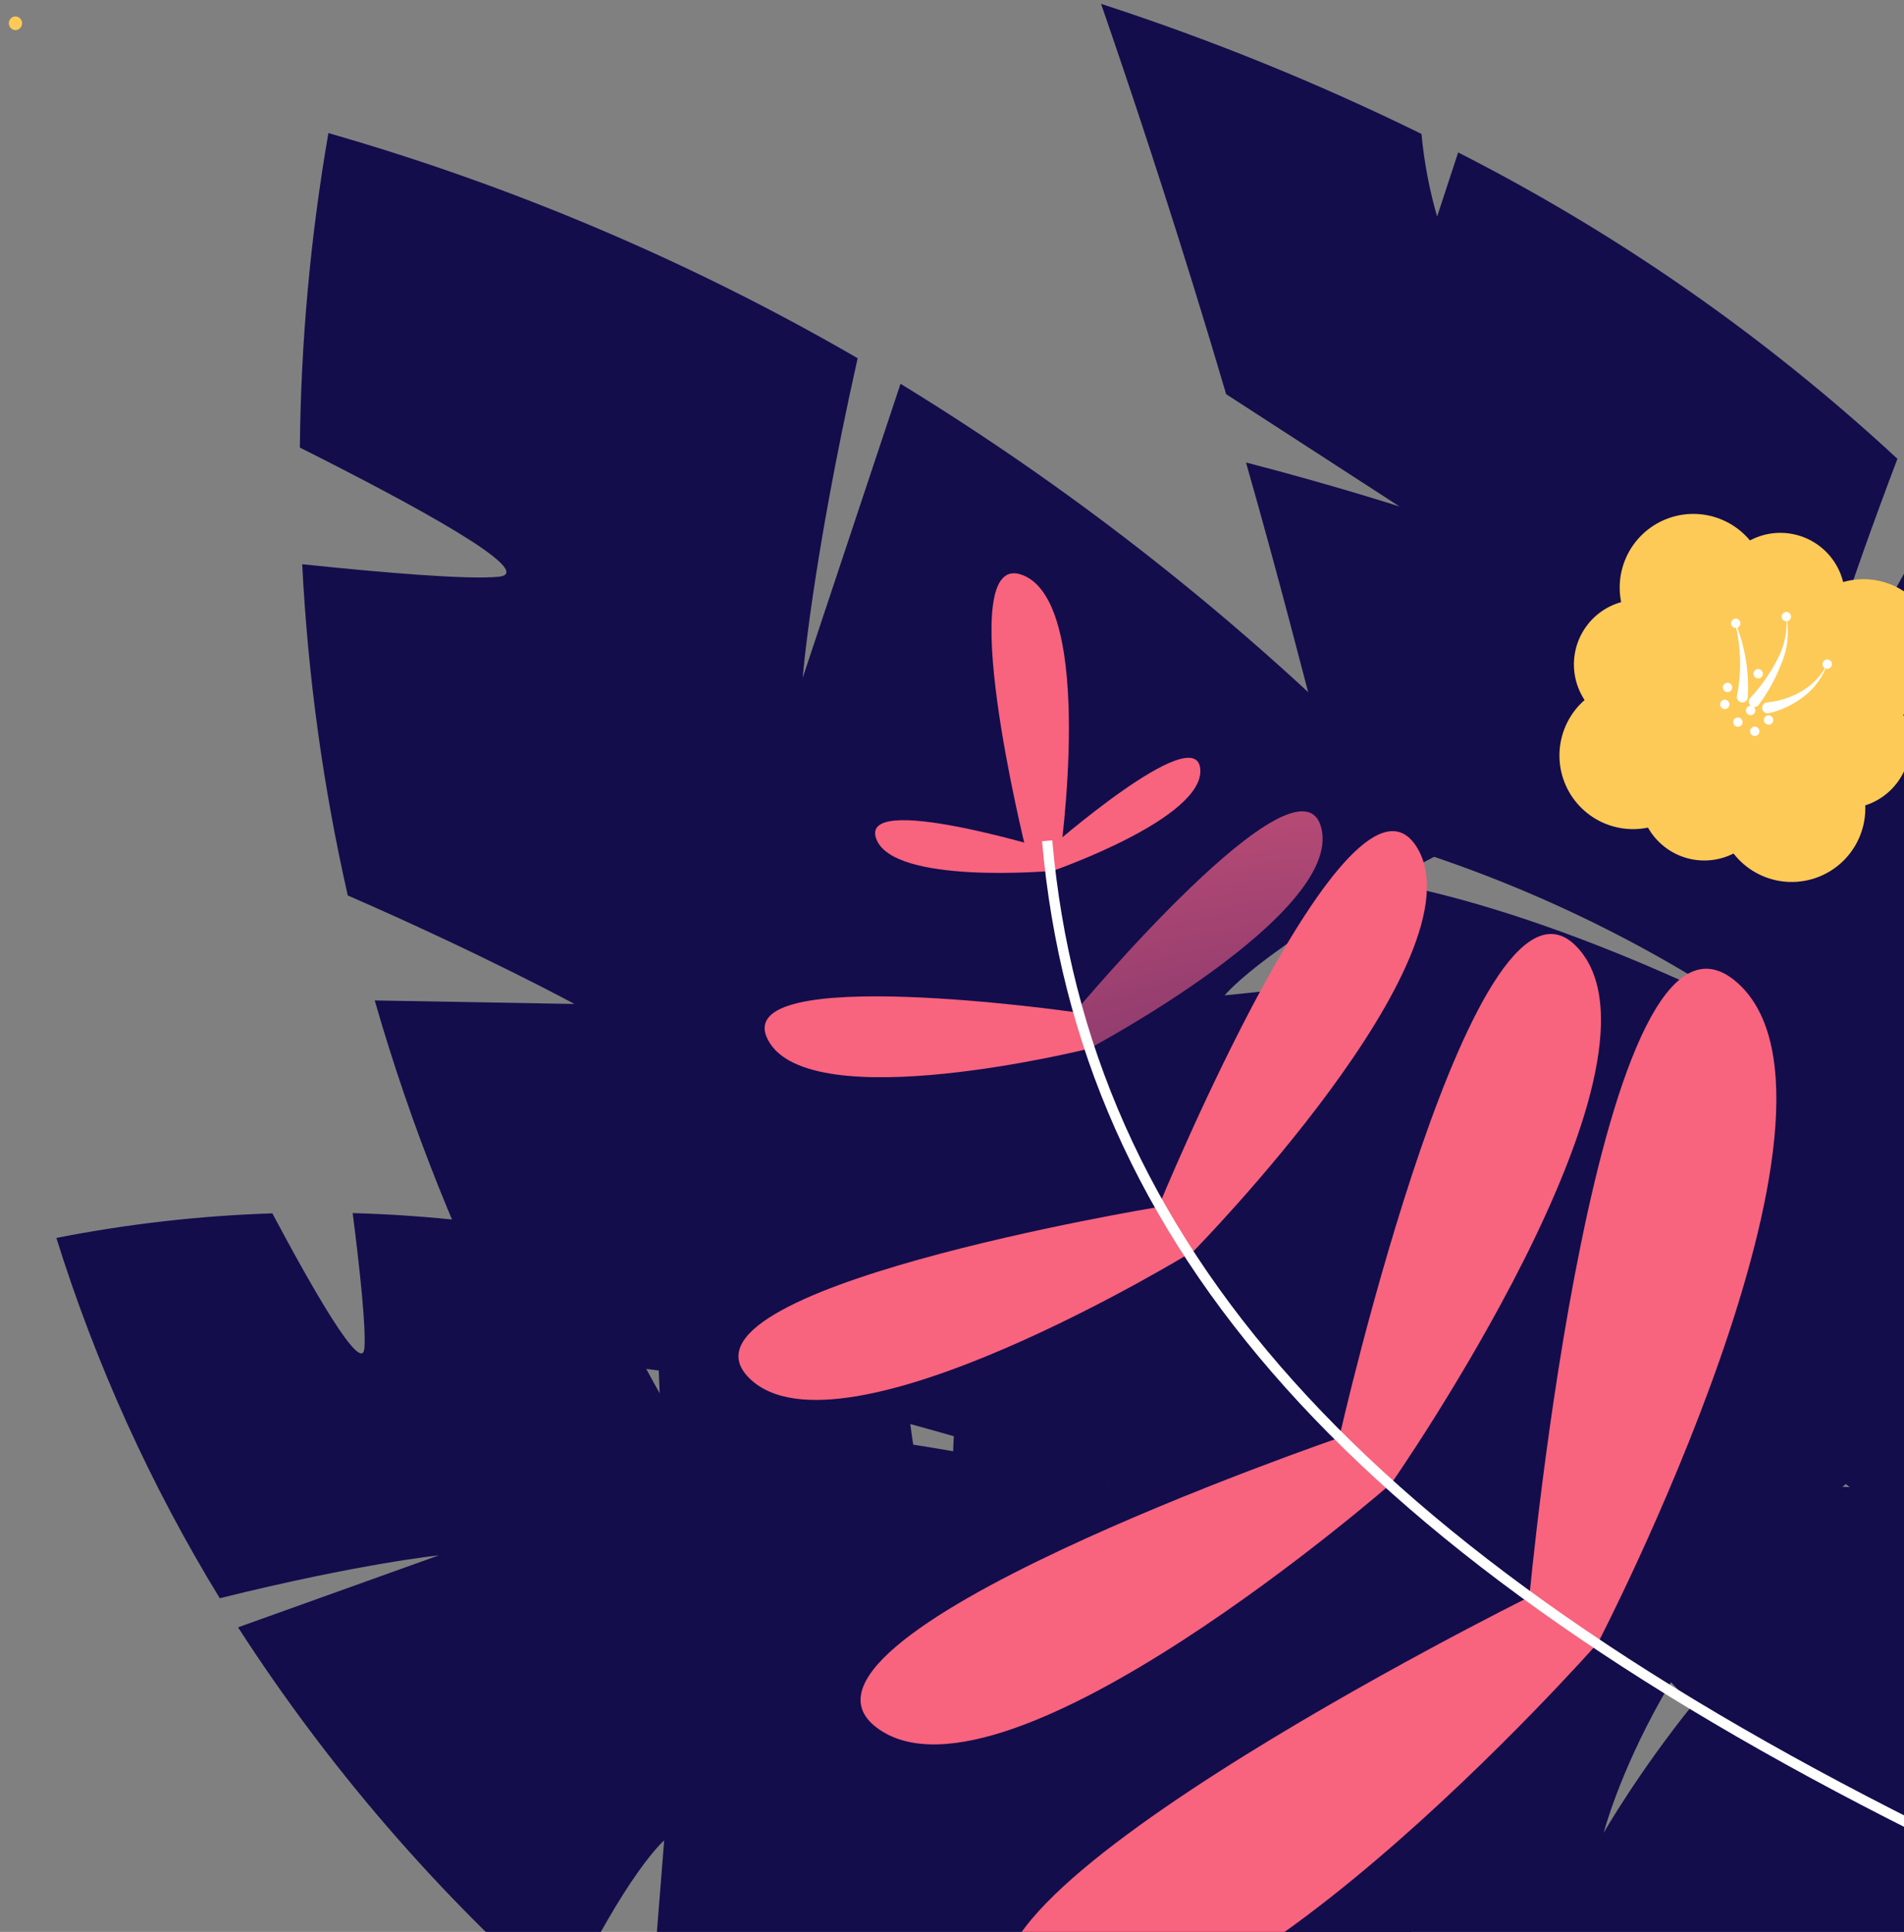 <svg width="209" height="212" viewBox="0 0 209 212" fill="none" xmlns="http://www.w3.org/2000/svg">
<rect x="0" y="0" width="209" height="212" fill="#808080" stroke="none"/>
<path d="M36.049 14.605C34.072 26.005 33.024 37.546 32.915 49.115C45.053 55.203 59.206 62.842 54.747 63.289C51.368 63.628 42.201 62.859 33.174 61.917C33.79 74.155 35.463 86.316 38.174 98.264C53.007 104.725 63.057 110.171 63.057 110.171L41.135 109.785C45.093 123.581 50.431 136.943 57.07 149.668C78.995 147.931 121.756 162.952 121.756 162.952C121.756 162.952 82.969 152.452 61.904 158.458C65.187 164.096 68.362 168.958 71.183 173.003C75.067 177.154 78.945 181.017 82.807 184.656C92.696 183.888 102.638 184.128 112.478 185.373L99.438 198.949C136.718 227.99 170.838 235.194 191.238 235.169C199.459 235.158 204.962 227.026 208.638 216.638C214.237 200.561 214.642 183.132 209.796 166.813C190.965 174.939 176.032 201.128 176.032 201.128C176.032 201.128 182.664 175.457 207.31 159.558C205.341 154.486 202.902 149.61 200.024 144.993C199.329 143.881 198.623 142.764 197.905 141.642L182.072 136.38C182.072 136.38 186.345 134.716 191.955 132.639C185.885 123.724 179.087 114.564 171.476 105.427L134.43 109.227C134.43 109.227 139.187 103.239 160.188 92.596C142.195 72.992 121.549 56.001 98.85 42.115L88.111 74.376C88.111 74.376 89.1 61.831 94.144 39.31C75.863 28.724 56.35 20.426 36.044 14.602L36.049 14.605Z" fill="#130D4C"/>
<path d="M6.185 135.848C14.002 134.309 21.932 133.406 29.895 133.148C34.281 141.394 39.765 151.001 40.001 147.929C40.18 145.601 39.501 139.312 38.714 133.121C47.149 133.349 55.549 134.306 63.819 135.979C68.504 146.072 72.413 152.893 72.413 152.893L71.798 137.83C81.359 140.331 90.643 143.787 99.511 148.148C98.666 163.248 109.69 192.401 109.69 192.401C109.69 192.401 101.843 165.906 105.641 151.331C109.575 153.498 112.971 155.602 115.803 157.477C118.723 160.077 121.444 162.685 124.012 165.277C123.641 172.087 123.965 178.917 124.978 185.661L134.117 176.48C154.706 201.643 160.212 224.98 160.517 239.005C160.641 244.657 155.129 248.569 148.036 251.26C137.055 255.365 125.063 255.921 113.749 252.85C119.043 239.777 136.837 229.094 136.837 229.094C125.193 233.028 115.261 240.856 108.715 251.258C105.192 249.986 101.795 248.387 98.57 246.482C97.793 246.023 97.013 245.556 96.229 245.082L92.357 234.275C92.357 234.275 91.28 237.239 89.939 241.128C83.704 237.098 77.288 232.571 70.877 227.485L72.905 201.963C72.905 201.963 68.858 205.329 61.865 219.934C48.084 207.882 36.055 193.961 26.13 178.577L48.17 170.677C48.17 170.677 39.549 171.556 24.123 175.383C16.543 162.988 10.518 149.707 6.185 135.839V135.848Z" fill="url(#paint0_radial)"/>
<path d="M167.906 159.047C179.477 161.407 191.226 162.794 203.029 163.192C203.029 163.192 175.681 140.424 159.218 133.379C156.096 122.889 152.768 110.635 148.96 96.299C168.819 99.052 192.187 111.256 192.187 111.256C178.559 102.062 163.475 95.235 147.573 91.065C146.926 88.619 146.273 86.134 145.593 83.571C142.847 73.171 140.393 63.431 136.771 50.751C146.005 53.135 153.63 55.584 153.63 55.584L134.593 43.255C134.028 41.341 133.442 39.375 132.819 37.314C128.093 21.69 123.814 8.946 120.862 0.422C132.91 4.34 144.664 9.11 156.035 14.697C156.321 17.766 156.895 20.802 157.75 23.764L160.061 16.728C177.609 25.652 193.836 36.967 208.278 50.347C196.71 80.92 198.935 81.747 198.935 81.747C198.935 81.747 206.918 66.056 213.425 55.388C225.637 67.709 235.823 81.884 243.605 97.388C249.834 110.308 254.89 123.763 258.711 137.588C246.558 147.5 240.811 157.209 240.811 157.209L261.149 147.888C265.141 167.688 265.069 188.411 252.449 200.08C243.459 208.397 230.516 209.887 219.166 209.19C198.714 200.19 186.922 188.882 180.293 181.104C175.669 175.675 171.736 168.546 167.906 159.047Z" fill="#130D4C"/>
<path d="M1.697 1.799C1.501 1.806 1.316 1.889 1.18 2.03C1.044 2.17 0.969 2.359 0.969 2.554C0.969 2.75 1.044 2.938 1.18 3.079C1.316 3.22 1.501 3.303 1.697 3.31C1.893 3.303 2.078 3.22 2.214 3.079C2.35 2.938 2.425 2.75 2.425 2.554C2.425 2.359 2.35 2.17 2.214 2.03C2.078 1.889 1.893 1.806 1.697 1.799Z" fill="url(#paint1_radial)"/>
<path d="M175.338 180.417C175.338 180.417 206.025 121.43 190.706 107.842C175.387 94.254 167.879 175.215 167.879 175.215L175.338 180.417Z" fill="url(#paint2_radial)"/>
<path d="M175.327 180.366C175.327 180.366 131.32 230.218 113.127 220.821C94.934 211.424 167.789 175.281 167.789 175.281L175.327 180.366Z" fill="url(#paint3_radial)"/>
<path d="M152.649 162.899C152.649 162.899 184.601 117.143 173.329 104.17C162.057 91.197 147.005 157.761 147.005 157.761L152.649 162.899Z" fill="url(#paint4_radial)"/>
<path d="M152.646 162.854C152.646 162.854 110.603 199.561 96.482 189.764C82.361 179.967 146.924 157.804 146.924 157.804L152.646 162.854Z" fill="url(#paint5_radial)"/>
<path d="M130.989 137.321C130.989 137.321 162.832 104.943 155.548 93.007C148.264 81.071 127.159 132.433 127.159 132.433L130.989 137.321Z" fill="url(#paint6_radial)"/>
<path d="M130.99 137.288C130.99 137.288 92.279 161.038 82.278 151.263C72.277 141.488 127.084 132.463 127.084 132.463L130.99 137.288Z" fill="url(#paint7_radial)"/>
<path d="M119.499 115.103C119.499 115.103 147.373 100.319 145.047 90.887C142.721 81.455 117.985 111.064 117.985 111.064L119.499 115.103Z" fill="url(#paint8_radial)"/>
<path d="M119.509 115.082C119.509 115.082 88.892 122.715 84.315 114.146C79.738 105.577 117.933 111.067 117.933 111.067L119.509 115.082Z" fill="url(#paint9_radial)"/>
<path d="M115.542 95.573C115.542 95.573 132.226 89.799 131.754 84.385C131.282 78.972 115.054 93.21 115.054 93.21L115.542 95.573Z" fill="url(#paint10_radial)"/>
<path d="M116.325 94.287C116.325 94.287 120.347 66.427 112.325 63.136C104.303 59.843 112.616 93.249 112.616 93.249L116.325 94.287Z" fill="url(#paint11_radial)"/>
<path d="M115.548 95.561C115.548 95.561 97.964 97.143 96.171 92.012C94.378 86.881 115.023 93.205 115.023 93.205L115.548 95.561Z" fill="url(#paint12_radial)"/>
<path d="M213.175 202.548C148.781 170.888 118.313 136.891 114.385 92.314L115.505 92.214C119.395 136.355 149.671 170.072 213.671 201.54L213.175 202.548Z" fill="white"/>
<path d="M182.55 90.286C181.58 90.718 180.535 90.955 179.474 90.983C178.413 91.011 177.357 90.83 176.366 90.45C175.375 90.07 174.469 89.498 173.699 88.768C172.928 88.038 172.31 87.163 171.877 86.193C171.445 85.224 171.209 84.179 171.18 83.118C171.152 82.057 171.333 81.001 171.713 80.009C172.093 79.018 172.665 78.112 173.395 77.342C174.126 76.572 175.001 75.953 175.97 75.521C180.049 73.704 189.57 73.421 191.388 77.502C193.206 81.583 186.629 88.474 182.55 90.286Z" fill="url(#paint13_radial)"/>
<path d="M201.261 64.258C202.23 63.826 203.275 63.589 204.336 63.561C205.397 63.533 206.454 63.714 207.445 64.094C208.436 64.474 209.342 65.046 210.112 65.776C210.882 66.506 211.501 67.381 211.933 68.351C212.365 69.32 212.602 70.365 212.63 71.426C212.658 72.487 212.477 73.543 212.097 74.534C211.717 75.525 211.145 76.432 210.415 77.202C209.684 77.972 208.809 78.591 207.84 79.023C203.761 80.84 194.24 81.123 192.422 77.042C190.604 72.961 197.182 66.074 201.261 64.258Z" fill="url(#paint14_radial)"/>
<path d="M178.491 67.768C177.619 65.809 177.56 63.584 178.328 61.583C179.096 59.581 180.628 57.966 182.587 57.094C184.546 56.221 186.77 56.163 188.772 56.931C190.774 57.699 192.389 59.231 193.261 61.19C195.078 65.267 195.361 74.79 191.279 76.603C187.197 78.416 180.308 71.845 178.491 67.768Z" fill="url(#paint15_radial)"/>
<path d="M204.056 85.411C204.928 87.369 204.987 89.594 204.219 91.596C203.451 93.598 201.919 95.213 199.96 96.085C198.001 96.957 195.776 97.016 193.775 96.247C191.773 95.479 190.158 93.947 189.286 91.989C187.468 87.912 187.186 78.389 191.268 76.576C195.35 74.763 202.239 81.334 204.056 85.411Z" fill="url(#paint16_radial)"/>
<path d="M177.324 79.542C176.453 79.208 175.657 78.706 174.981 78.064C174.304 77.422 173.761 76.653 173.381 75.802C173.002 74.95 172.794 74.032 172.769 73.099C172.745 72.167 172.904 71.239 173.238 70.369C173.572 69.498 174.074 68.702 174.716 68.025C175.358 67.349 176.126 66.805 176.978 66.426C177.83 66.047 178.748 65.839 179.68 65.814C180.613 65.79 181.54 65.949 182.411 66.283C186.074 67.683 192.163 73.427 190.758 77.088C189.353 80.749 180.986 80.947 177.324 79.542Z" fill="url(#paint17_radial)"/>
<path d="M205.12 74.991C205.991 75.325 206.787 75.827 207.463 76.469C208.14 77.111 208.683 77.88 209.063 78.731C209.442 79.583 209.65 80.501 209.674 81.434C209.699 82.366 209.539 83.294 209.205 84.164C208.871 85.035 208.369 85.831 207.727 86.508C207.085 87.184 206.317 87.728 205.465 88.107C204.613 88.486 203.695 88.694 202.763 88.719C201.83 88.743 200.903 88.584 200.032 88.25C196.37 86.85 190.28 81.105 191.685 77.445C193.09 73.785 201.458 73.587 205.12 74.991Z" fill="url(#paint18_radial)"/>
<path d="M188.794 63.032C189.128 62.161 189.63 61.364 190.272 60.688C190.914 60.011 191.682 59.467 192.534 59.087C193.386 58.708 194.305 58.5 195.237 58.475C196.169 58.45 197.097 58.609 197.968 58.943C198.839 59.277 199.636 59.779 200.313 60.421C200.989 61.063 201.533 61.832 201.913 62.684C202.292 63.536 202.501 64.454 202.525 65.386C202.55 66.319 202.391 67.247 202.057 68.118C200.652 71.779 194.91 77.867 191.248 76.462C187.586 75.057 187.39 66.694 188.794 63.032Z" fill="url(#paint19_radial)"/>
<path d="M193.712 89.868C193.038 91.627 191.692 93.045 189.971 93.812C188.251 94.579 186.296 94.631 184.537 93.956C182.779 93.282 181.36 91.936 180.593 90.216C179.826 88.495 179.775 86.541 180.449 84.782C181.855 81.121 187.596 75.033 191.258 76.438C194.92 77.843 195.116 86.207 193.712 89.868Z" fill="url(#paint20_radial)"/>
<path d="M192.124 76.588C193.266 75.368 194.237 73.999 195.012 72.518C195.851 71.046 196.225 69.354 196.082 67.666C196.426 69.376 196.245 71.15 195.563 72.756C194.938 74.391 194.096 75.934 193.058 77.343C192.965 77.473 192.824 77.561 192.667 77.587C192.509 77.613 192.348 77.576 192.218 77.483C192.088 77.39 192 77.249 191.974 77.092C191.948 76.934 191.985 76.773 192.078 76.643C192.094 76.626 192.11 76.605 192.124 76.588Z" fill="white"/>
<path d="M190.662 76.361C191.209 73.603 191.11 70.756 190.372 68.043C191.514 70.714 192.021 73.614 191.854 76.515C191.846 76.674 191.774 76.823 191.656 76.93C191.538 77.037 191.382 77.092 191.222 77.083C191.063 77.075 190.914 77.004 190.807 76.885C190.701 76.767 190.646 76.611 190.654 76.452C190.655 76.421 190.657 76.391 190.662 76.361Z" fill="white"/>
<path d="M194.018 77.07C195.346 76.941 196.63 76.523 197.78 75.845C198.974 75.143 199.944 74.115 200.573 72.881C200.102 74.242 199.253 75.44 198.125 76.336C196.967 77.263 195.617 77.92 194.173 78.261C194.096 78.279 194.016 78.282 193.938 78.27C193.859 78.258 193.784 78.23 193.717 78.189C193.649 78.147 193.591 78.093 193.544 78.029C193.497 77.965 193.464 77.892 193.445 77.815C193.427 77.738 193.424 77.658 193.436 77.58C193.448 77.502 193.476 77.427 193.518 77.359C193.559 77.292 193.613 77.233 193.677 77.186C193.741 77.14 193.814 77.106 193.891 77.088C193.918 77.081 193.946 77.076 193.974 77.074L194.018 77.07Z" fill="white"/>
<path d="M192.37 78.434C192.277 78.475 192.173 78.488 192.073 78.471C191.972 78.453 191.879 78.407 191.805 78.336C191.731 78.266 191.679 78.175 191.657 78.076C191.635 77.976 191.642 77.872 191.679 77.777C191.715 77.682 191.779 77.6 191.863 77.541C191.946 77.482 192.045 77.449 192.147 77.446C192.249 77.444 192.35 77.472 192.436 77.526C192.522 77.581 192.59 77.659 192.632 77.753C192.687 77.878 192.691 78.02 192.642 78.147C192.593 78.275 192.495 78.378 192.37 78.434V78.434Z" fill="white"/>
<path d="M190.971 79.717C190.878 79.758 190.774 79.771 190.674 79.754C190.573 79.736 190.48 79.689 190.406 79.619C190.332 79.549 190.281 79.458 190.258 79.359C190.236 79.259 190.243 79.155 190.28 79.06C190.317 78.965 190.381 78.883 190.464 78.824C190.547 78.765 190.646 78.732 190.748 78.729C190.85 78.727 190.95 78.754 191.037 78.808C191.123 78.863 191.191 78.942 191.233 79.035C191.288 79.16 191.292 79.302 191.243 79.43C191.194 79.558 191.096 79.661 190.971 79.717V79.717Z" fill="white"/>
<path d="M193.207 74.407C193.114 74.448 193.01 74.461 192.91 74.444C192.809 74.426 192.716 74.379 192.642 74.309C192.568 74.239 192.517 74.148 192.494 74.049C192.472 73.949 192.479 73.845 192.516 73.75C192.553 73.655 192.617 73.573 192.7 73.514C192.783 73.455 192.882 73.422 192.984 73.419C193.086 73.416 193.186 73.444 193.273 73.499C193.359 73.553 193.427 73.632 193.469 73.725C193.525 73.85 193.528 73.992 193.479 74.12C193.43 74.248 193.332 74.351 193.207 74.407V74.407Z" fill="white"/>
<path d="M189.537 77.769C189.444 77.81 189.34 77.823 189.24 77.806C189.139 77.788 189.046 77.741 188.972 77.671C188.898 77.601 188.847 77.51 188.824 77.411C188.802 77.311 188.809 77.207 188.846 77.112C188.883 77.017 188.947 76.935 189.03 76.876C189.113 76.817 189.212 76.784 189.314 76.781C189.416 76.779 189.516 76.806 189.603 76.861C189.689 76.915 189.757 76.994 189.799 77.087C189.854 77.212 189.858 77.354 189.809 77.482C189.759 77.61 189.662 77.713 189.537 77.769V77.769Z" fill="white"/>
<path d="M192.825 80.724C192.732 80.765 192.628 80.778 192.528 80.761C192.427 80.744 192.334 80.697 192.26 80.627C192.186 80.557 192.134 80.466 192.111 80.367C192.089 80.267 192.096 80.163 192.133 80.068C192.169 79.973 192.233 79.89 192.317 79.831C192.4 79.772 192.499 79.74 192.601 79.737C192.703 79.734 192.803 79.762 192.89 79.816C192.976 79.871 193.044 79.95 193.086 80.043C193.142 80.168 193.145 80.31 193.096 80.437C193.047 80.565 192.95 80.668 192.825 80.724V80.724Z" fill="white"/>
<path d="M196.293 68.139C196.2 68.18 196.096 68.193 195.996 68.176C195.895 68.158 195.802 68.111 195.728 68.041C195.654 67.971 195.603 67.88 195.58 67.781C195.558 67.681 195.565 67.577 195.602 67.482C195.639 67.387 195.703 67.305 195.786 67.246C195.869 67.187 195.968 67.154 196.07 67.151C196.172 67.149 196.272 67.176 196.359 67.231C196.445 67.285 196.513 67.364 196.555 67.457C196.611 67.582 196.614 67.724 196.565 67.852C196.516 67.98 196.418 68.083 196.293 68.139V68.139Z" fill="white"/>
<path d="M190.74 68.87C190.647 68.911 190.543 68.924 190.443 68.906C190.342 68.889 190.249 68.842 190.175 68.772C190.101 68.702 190.05 68.611 190.027 68.512C190.005 68.412 190.012 68.308 190.049 68.213C190.086 68.118 190.15 68.036 190.233 67.977C190.316 67.918 190.415 67.885 190.517 67.882C190.619 67.88 190.72 67.907 190.806 67.962C190.892 68.016 190.96 68.095 191.002 68.188C191.057 68.313 191.061 68.455 191.012 68.583C190.963 68.711 190.865 68.814 190.74 68.87V68.87Z" fill="white"/>
<path d="M200.783 73.354C200.69 73.395 200.586 73.408 200.486 73.391C200.385 73.374 200.292 73.327 200.218 73.257C200.144 73.187 200.092 73.096 200.07 72.997C200.047 72.897 200.054 72.793 200.091 72.698C200.127 72.603 200.191 72.52 200.275 72.462C200.358 72.403 200.457 72.37 200.559 72.367C200.661 72.364 200.761 72.391 200.848 72.446C200.934 72.5 201.002 72.579 201.044 72.672C201.1 72.797 201.103 72.939 201.054 73.067C201.006 73.195 200.908 73.298 200.783 73.354V73.354Z" fill="white"/>
<path d="M189.838 75.907C189.745 75.948 189.641 75.961 189.541 75.944C189.44 75.926 189.347 75.88 189.273 75.809C189.199 75.739 189.147 75.648 189.125 75.549C189.103 75.449 189.11 75.345 189.147 75.25C189.183 75.155 189.247 75.072 189.331 75.014C189.414 74.955 189.513 74.922 189.615 74.919C189.717 74.917 189.818 74.945 189.904 74.999C189.99 75.054 190.058 75.132 190.1 75.226C190.155 75.351 190.159 75.493 190.11 75.621C190.061 75.748 189.963 75.851 189.838 75.907Z" fill="white"/>
<path d="M194.342 79.484C194.249 79.525 194.145 79.538 194.045 79.521C193.944 79.503 193.851 79.456 193.777 79.386C193.703 79.316 193.652 79.225 193.629 79.126C193.607 79.026 193.614 78.922 193.651 78.827C193.688 78.732 193.752 78.65 193.835 78.591C193.918 78.532 194.017 78.499 194.119 78.496C194.221 78.494 194.322 78.521 194.408 78.576C194.494 78.63 194.562 78.709 194.604 78.802C194.66 78.927 194.663 79.069 194.614 79.197C194.565 79.325 194.467 79.428 194.342 79.484V79.484Z" fill="white"/>
<defs>
<radialGradient id="paint0_radial" cx="0" cy="0" r="1" gradientUnits="userSpaceOnUse" gradientTransform="translate(-1435.32 -1508.52) rotate(-91.548) scale(99.019 61.687)">
<stop offset="0.197" stop-color="#2F195D"/>
<stop offset="0.878" stop-color="#130D4C"/>
</radialGradient>
<radialGradient id="paint1_radial" cx="0" cy="0" r="1" gradientUnits="userSpaceOnUse" gradientTransform="translate(30.178 1.99) scale(0.741 0.743)">
<stop stop-color="#684F5C"/>
<stop offset="0.995" stop-color="#FDCA57"/>
</radialGradient>
<radialGradient id="paint2_radial" cx="0" cy="0" r="1" gradientUnits="userSpaceOnUse" gradientTransform="translate(2069.24 189.236) scale(140.906 140.887)">
<stop offset="0.057" stop-color="#1B105E"/>
<stop offset="0.995" stop-color="#F8637E"/>
</radialGradient>
<radialGradient id="paint3_radial" cx="0" cy="0" r="1" gradientUnits="userSpaceOnUse" gradientTransform="translate(-108.087 189.25) scale(140.767 140.859)">
<stop offset="0.057" stop-color="#1B105E"/>
<stop offset="0.995" stop-color="#F8637E"/>
</radialGradient>
<radialGradient id="paint4_radial" cx="0" cy="0" r="1" gradientUnits="userSpaceOnUse" gradientTransform="translate(1377.13 189.236) scale(140.843 140.866)">
<stop offset="0.057" stop-color="#1B105E"/>
<stop offset="0.995" stop-color="#F8637E"/>
</radialGradient>
<radialGradient id="paint5_radial" cx="0" cy="0" r="1" gradientUnits="userSpaceOnUse" gradientTransform="translate(-253.53 189.241) scale(140.91 140.878)">
<stop offset="0.057" stop-color="#1B105E"/>
<stop offset="0.995" stop-color="#F8637E"/>
</radialGradient>
<radialGradient id="paint6_radial" cx="0" cy="0" r="1" gradientUnits="userSpaceOnUse" gradientTransform="translate(796.064 189.246) scale(140.908 140.876)">
<stop offset="0.057" stop-color="#1B105E"/>
<stop offset="0.995" stop-color="#F8637E"/>
</radialGradient>
<radialGradient id="paint7_radial" cx="0" cy="0" r="1" gradientUnits="userSpaceOnUse" gradientTransform="translate(-413.595 189.236) scale(140.913 140.842)">
<stop offset="0.057" stop-color="#1B105E"/>
<stop offset="0.995" stop-color="#F8637E"/>
</radialGradient>
<radialGradient id="paint8_radial" cx="0" cy="0" r="1" gradientUnits="userSpaceOnUse" gradientTransform="translate(148.114 189.223) scale(140.789 140.861)">
<stop offset="0.057" stop-color="#1B105E"/>
<stop offset="0.995" stop-color="#F8637E"/>
</radialGradient>
<radialGradient id="paint9_radial" cx="0" cy="0" r="1" gradientUnits="userSpaceOnUse" gradientTransform="translate(-596.857 189.241) scale(141.125 140.879)">
<stop offset="0.057" stop-color="#1B105E"/>
<stop offset="0.995" stop-color="#F8637E"/>
</radialGradient>
<radialGradient id="paint10_radial" cx="0" cy="0" r="1" gradientUnits="userSpaceOnUse" gradientTransform="translate(-79.957 189.232) scale(140.852 140.862)">
<stop offset="0.057" stop-color="#1B105E"/>
<stop offset="0.995" stop-color="#F8637E"/>
</radialGradient>
<radialGradient id="paint11_radial" cx="0" cy="0" r="1" gradientUnits="userSpaceOnUse" gradientTransform="translate(3030.49 189.241) scale(140.868 140.861)">
<stop offset="0.057" stop-color="#1B105E"/>
<stop offset="0.995" stop-color="#F8637E"/>
</radialGradient>
<radialGradient id="paint12_radial" cx="0" cy="0" r="1" gradientUnits="userSpaceOnUse" gradientTransform="translate(-548.78 189.24) scale(140.902 140.877)">
<stop offset="0.057" stop-color="#1B105E"/>
<stop offset="0.995" stop-color="#F8637E"/>
</radialGradient>
<radialGradient id="paint13_radial" cx="0" cy="0" r="1" gradientUnits="userSpaceOnUse" gradientTransform="translate(6.428 83.908) scale(50.074 50.099)">
<stop offset="0.057" stop-color="#1B105E"/>
<stop offset="0.995" stop-color="#FDCA57"/>
</radialGradient>
<radialGradient id="paint14_radial" cx="0" cy="0" r="1" gradientUnits="userSpaceOnUse" gradientTransform="translate(4.99 83.905) scale(50.075 50.098)">
<stop offset="0.057" stop-color="#1B105E"/>
<stop offset="0.995" stop-color="#FDCA57"/>
</radialGradient>
<radialGradient id="paint15_radial" cx="0" cy="0" r="1" gradientUnits="userSpaceOnUse" gradientTransform="translate(458.67 83.909) scale(50.11 50.104)">
<stop offset="0.057" stop-color="#1B105E"/>
<stop offset="0.995" stop-color="#FDCA57"/>
</radialGradient>
<radialGradient id="paint16_radial" cx="0" cy="0" r="1" gradientUnits="userSpaceOnUse" gradientTransform="translate(459.554 83.899) scale(50.111 50.104)">
<stop offset="0.057" stop-color="#1B105E"/>
<stop offset="0.995" stop-color="#FDCA57"/>
</radialGradient>
<radialGradient id="paint17_radial" cx="0" cy="0" r="1" gradientUnits="userSpaceOnUse" gradientTransform="translate(7.655 80.567) scale(46.659 46.651)">
<stop offset="0.057" stop-color="#1B105E"/>
<stop offset="0.995" stop-color="#FDCA57"/>
</radialGradient>
<radialGradient id="paint18_radial" cx="0" cy="0" r="1" gradientUnits="userSpaceOnUse" gradientTransform="translate(6.237 80.566) scale(46.661 46.65)">
<stop offset="0.057" stop-color="#1B105E"/>
<stop offset="0.995" stop-color="#FDCA57"/>
</radialGradient>
<radialGradient id="paint19_radial" cx="0" cy="0" r="1" gradientUnits="userSpaceOnUse" gradientTransform="translate(515.897 80.581) scale(46.641 46.655)">
<stop offset="0.057" stop-color="#1B105E"/>
<stop offset="0.995" stop-color="#FDCA57"/>
</radialGradient>
<radialGradient id="paint20_radial" cx="0" cy="0" r="1" gradientUnits="userSpaceOnUse" gradientTransform="translate(515.115 80.58) scale(46.642 46.654)">
<stop offset="0.057" stop-color="#1B105E"/>
<stop offset="0.995" stop-color="#FDCA57"/>
</radialGradient>
</defs>
</svg>
